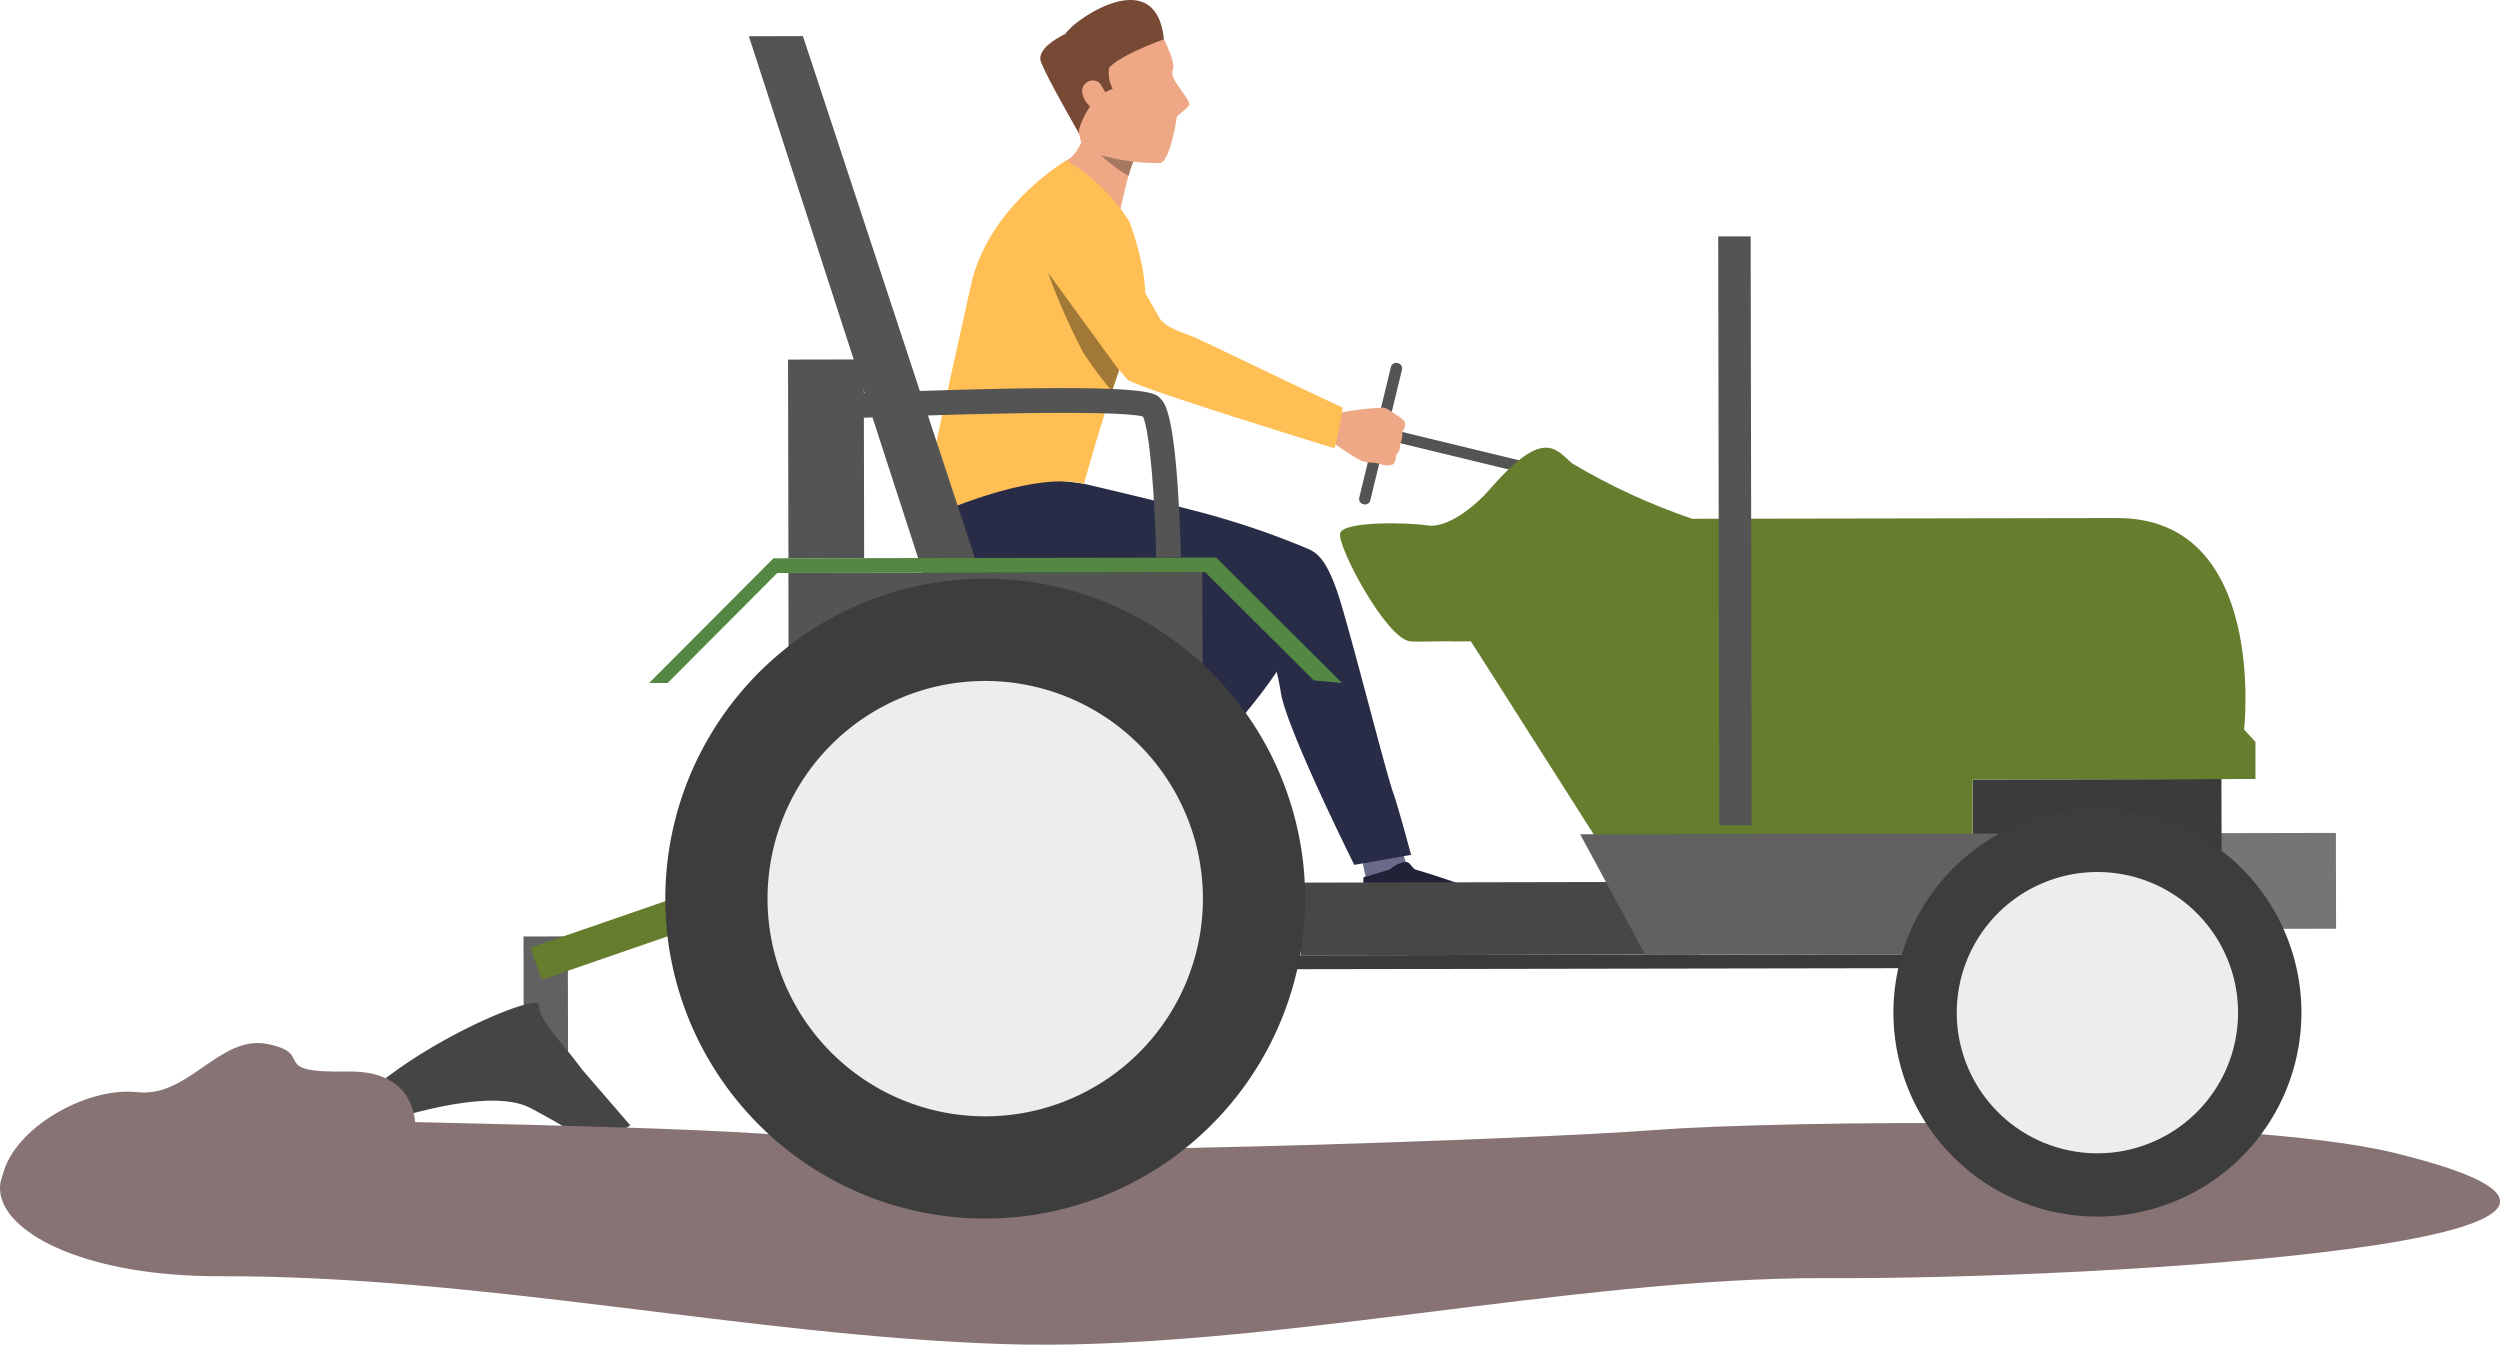<svg id="Grupo_1072527" data-name="Grupo 1072527" xmlns="http://www.w3.org/2000/svg" xmlns:xlink="http://www.w3.org/1999/xlink" width="178.675" height="96.106" viewBox="0 0 178.675 96.106">
  <defs>
    <clipPath id="clip-path">
      <rect id="Rectángulo_376854" data-name="Rectángulo 376854" width="15.805" height="2.43" transform="translate(0 5.158) rotate(-19.049)" fill="none"/>
    </clipPath>
    <linearGradient id="linear-gradient" x1="-2.408" y1="4.483" x2="-2.398" y2="4.483" gradientUnits="objectBoundingBox">
      <stop offset="0" stop-color="#698c33"/>
      <stop offset="0.096" stop-color="#698c33"/>
      <stop offset="1" stop-color="#677d2e"/>
    </linearGradient>
    <clipPath id="clip-path-2">
      <rect id="Rectángulo_376859" data-name="Rectángulo 376859" width="178.675" height="96.106" fill="none"/>
    </clipPath>
    <clipPath id="clip-path-3">
      <path id="Trazado_817814" data-name="Trazado 817814" d="M645.347,282.551l1.492,0,9.968,15.668,25.9-.044-.01-5.744S678.939,282,655.345,282a97.311,97.311,0,0,0-10,.549" transform="translate(-645.347 -282.002)" fill="none"/>
    </clipPath>
    <linearGradient id="linear-gradient-2" x1="-5.259" y1="1.588" x2="-5.251" y2="1.588" gradientUnits="objectBoundingBox">
      <stop offset="0" stop-color="#545454"/>
      <stop offset="1" stop-color="#677d2e"/>
    </linearGradient>
    <clipPath id="clip-path-5">
      <path id="Trazado_817817" data-name="Trazado 817817" d="M607.05,202.261c-1.043,1.207-3.01,2.766-4.4,2.548s-6.029-.321-6.26.563,3.259,7.506,5,7.723c.246.031,1.08.017,2.349,0,7.714-.087,31.462-.173,36.158,9.874l21.912-.037,0-2.651-.813-.882s1.713-15.135-9.069-15.117l-30.375.052a45.155,45.155,0,0,1-8.586-3.962c-.566-.484-1.06-1.119-1.869-1.119-.849,0-2.046.7-4.04,3.007" transform="translate(-596.378 -199.254)" fill="none"/>
    </clipPath>
    <linearGradient id="linear-gradient-3" x1="-1.722" y1="1.269" x2="-1.72" y2="1.269" xlink:href="#linear-gradient"/>
  </defs>
  <rect id="Rectángulo_376852" data-name="Rectángulo 376852" width="3.167" height="10.457" transform="translate(37.416 66.93) rotate(-0.099)" fill="#616161"/>
  <g id="Grupo_1072516" data-name="Grupo 1072516" transform="translate(37.917 62.575)">
    <g id="Grupo_1072515" data-name="Grupo 1072515" transform="translate(0 0)" clip-path="url(#clip-path)">
      <rect id="Rectángulo_376853" data-name="Rectángulo 376853" width="15.746" height="7.482" transform="translate(-0.013 0) rotate(-0.097)" fill="url(#linear-gradient)"/>
    </g>
  </g>
  <g id="Grupo_1072518" data-name="Grupo 1072518">
    <g id="Grupo_1072517" data-name="Grupo 1072517" clip-path="url(#clip-path-2)">
      <path id="Trazado_817796" data-name="Trazado 817796" d="M164.5,451.165c-1.55-2.1-3.1-3.529-3.1-4.634s-12.585,4.329-15.006,9.746c0,0,10.707-4.437,14.466-2.344a52.714,52.714,0,0,1,4.644,2.756l2.427-1.552Z" transform="translate(-122.882 -374.706)" fill="#454545"/>
      <path id="Trazado_817797" data-name="Trazado 817797" d="M171.093,499.835c-11.152-2.721-44.122-2.3-52.878-1.625s-49,2.133-56.387.974-23.281-1.307-46.145-1.863-18.868,11.367.019,11.335S53.246,512.868,71.5,513.5s40.84-4.8,59.162-4.708c19.275.1,66.29-2.647,40.434-8.957" transform="translate(0 -417.445)" fill="#877373"/>
      <path id="Trazado_817798" data-name="Trazado 817798" d="M605.236,171.626l-.059-.014a.377.377,0,0,1-.278-.455l2.266-9.348a.377.377,0,0,1,.455-.277l.059.014a.377.377,0,0,1,.277.455l-2.266,9.348a.377.377,0,0,1-.455.277" transform="translate(-507.755 -135.583)" fill="#545454"/>
      <rect id="Rectángulo_376855" data-name="Rectángulo 376855" width="0.814" height="10.373" transform="translate(98.674 31.337) rotate(-76.378)" fill="#545454"/>
      <path id="Trazado_817799" data-name="Trazado 817799" d="M597.156,185.407a1.723,1.723,0,0,1-.548.051s-.322-.1-.555-.151a1.571,1.571,0,0,0-.182-.034,3.151,3.151,0,0,1-.994-.165,21.174,21.174,0,0,1-2.038-1.326l.38-1.054.215-1.038a21.291,21.291,0,0,1,3.11-.361,1.156,1.156,0,0,1,.114.037,4.034,4.034,0,0,1,.7.441c.062.031.655.386.686.59a.674.674,0,0,1-.186.629,1.611,1.611,0,0,1-.145.875,1,1,0,0,1-.3.834s.016.529-.263.673" transform="translate(-497.64 -152.198)" fill="#eea886"/>
      <path id="Trazado_817800" data-name="Trazado 817800" d="M476.565,370.983l-.582,1.265s-2.462-.913-2.475-.944.674-1.757.674-1.757Z" transform="translate(-397.471 -310.205)" fill="#515269"/>
      <path id="Trazado_817801" data-name="Trazado 817801" d="M608.511,378.094l.684,1.989s-2.7.6-3.092.569c-.035,0-.514-2.253-.514-2.253Z" transform="translate(-508.343 -317.379)" fill="#6a6b8a"/>
      <path id="Trazado_817802" data-name="Trazado 817802" d="M606.831,384.69s1.886-.516,1.942-.6a1.954,1.954,0,0,1,1.1-.491c.357.059.39.486.746.573s3.116.964,3.5,1.188,2.206-.442,2.558.03.7,1.714-2.171,2.148-5.932,1.719-6.619,1.546-1.163-3.631-1.06-4.4" transform="translate(-509.373 -321.998)" fill="#202338"/>
      <path id="Trazado_817803" data-name="Trazado 817803" d="M462.331,378.389s1.75.744,1.842.715a1.9,1.9,0,0,1,1.139.291c.237.26,0,.606.225.887s1.47,1.929,1.835,2.31c.3.311,1.936.6,2.463,1.147.4.413-.066,2.067-2.852,1.282-2.713-.765-6.073-2.093-6.493-2.639s1.3-3.472,1.842-3.993" transform="translate(-386.488 -317.627)" fill="#202338"/>
      <path id="Trazado_817804" data-name="Trazado 817804" d="M422.373,202.763s7.7,3.408,9.331,4.574,5.205,3.315,5.325,3.842.825.012-.436,2.648-7.235,8.983-7.8,9.673c-.584.72-4.728,5.031-4.728,5.031l-3.126-2.346s5.988-8.838,6.855-10.137,1.258-1.492.743-2.065-2.567-.56-13.14-4.919c-1.056-.436-4-1.443-4.395-2.86-.706-2.56-.11-5.808,2.727-7.241s8.639,3.8,8.639,3.8" transform="translate(-344.779 -166.804)" fill="#292c47"/>
      <path id="Trazado_817805" data-name="Trazado 817805" d="M479.255,64.305a1.122,1.122,0,0,0-.217.37,9.006,9.006,0,0,0-.339,1.012c-.346,1.221-.661,2.787-.661,2.787s-4.409-3.661-3.787-3.892,1.08-1.3,1.08-1.3,4.387.616,3.923,1.028" transform="translate(-398.045 -53.116)" fill="#eea886"/>
      <path id="Trazado_817806" data-name="Trazado 817806" d="M420.885,213.365s7.951,1.856,9.917,2.481a56.994,56.994,0,0,1,6.259,2.241c.483.275,1.221.686,2.108,3.556,1.006,3.254,3.305,12.406,3.826,13.831.327.895,1.269,4.417,1.269,4.417l-4.06.711s-4.853-9.729-5.25-12.324c-.668-4.368-2.361-4.388-3.046-4.785s-3.978.356-15.7-.559c-1.172-.092-4.374-.144-5.205-1.407-1.5-2.281-3.017-4.873-.7-7.173s10.579-.99,10.579-.99" transform="translate(-343.414 -178.791)" fill="#292c47"/>
      <path id="Trazado_817807" data-name="Trazado 817807" d="M477.132,9.113s1.38,2.373,1.067,3.02,1.44,2.211,1.154,2.543-.878.735-.868.832-.5,3.194-1.178,3.264-5.29-.161-5.675-1.6-1.516-4.6-1.782-5.189,2.386-5.126,7.282-2.866" transform="translate(-394.385 -7.124)" fill="#eea886"/>
      <path id="Trazado_817808" data-name="Trazado 817808" d="M465.722,1.54a5.09,5.09,0,0,0-.941.9c-.3.143-2.086,1.032-1.713,1.99.5,1.288,2.525,4.738,2.7,5.1.023.048.023-.043.006-.236A5.423,5.423,0,0,1,467.39,6.7l.8-.363a2.344,2.344,0,0,1-.255-1.5c.9-.973,3.915-2.025,3.915-2.025-.437-4.3-4.112-2.772-6.128-1.271" transform="translate(-388.665 0)" fill="#784a36"/>
      <path id="Trazado_817809" data-name="Trazado 817809" d="M482.916,36.025a.757.757,0,0,0-1.244.731c.176,1.018,1.641,1.832,1.959,1.377s-.473-1.741-.715-2.109" transform="translate(-404.31 -30.08)" fill="#eea886"/>
      <path id="Trazado_817810" data-name="Trazado 817810" d="M420.379,71.4s-5.572,3.259-6.82,8.936-3.507,15.645-3.546,16.826c0,0,7.541-3.645,11.63-2.652,0,0,2.558-9.251,3.908-11.438s-.671-7.317-.671-7.317a13.6,13.6,0,0,0-4.5-4.354" transform="translate(-344.172 -59.934)" fill="#ffbf55"/>
      <path id="Trazado_817811" data-name="Trazado 817811" d="M492.372,69.6a9.017,9.017,0,0,0-.339,1.012,10.518,10.518,0,0,1-1.957-1.467,18.332,18.332,0,0,0,2.3.455" transform="translate(-411.379 -58.045)" fill="#a77860"/>
      <path id="Trazado_817812" data-name="Trazado 817812" d="M464.653,89.127s1.331,1.88,2.154,3.3c.934,1.614,1.851,3.208,2.054,3.566.412.729,1.874,1.116,2.521,1.393.6.254,10.445,5.014,10.571,5a24.448,24.448,0,0,1-.583,2.925s-14.177-4.344-14.8-4.908a47.533,47.533,0,0,1-3.211-4.191c-.717-1.008-1.816-2.661-2.4-3.373-.651-.8-2.02-3.523-.288-4.886,2.213-1.743,3.443.371,3.977,1.168" transform="translate(-385.992 -73.272)" fill="#ffbf55"/>
      <path id="Trazado_817813" data-name="Trazado 817813" d="M466.416,121.3a45.144,45.144,0,0,0,2.557,5.781,28.089,28.089,0,0,0,2.017,2.69l.507-1.489s-4.127-5.656-5.081-6.981" transform="translate(-391.518 -101.821)" fill="#a17836"/>
      <rect id="Rectángulo_376856" data-name="Rectángulo 376856" width="58.653" height="0.994" transform="translate(88.868 68.281) rotate(-0.097)" fill="#3b3b3b"/>
      <rect id="Rectángulo_376857" data-name="Rectángulo 376857" width="14.028" height="6.848" transform="matrix(1, -0.002, 0.002, 1, 152.918, 59.556)" fill="#757575"/>
      <rect id="Rectángulo_376858" data-name="Rectángulo 376858" width="17.784" height="5.191" transform="matrix(1, -0.002, 0.002, 1, 140.982, 55.711)" fill="#3b3b3b"/>
    </g>
  </g>
  <g id="Grupo_1072520" data-name="Grupo 1072520" transform="translate(103.631 45.284)">
    <g id="Grupo_1072519" data-name="Grupo 1072519" clip-path="url(#clip-path-3)">
      <rect id="Rectángulo_376860" data-name="Rectángulo 376860" width="21.239" height="39.249" transform="translate(-2.227 15.902) rotate(-82.029)" fill="url(#linear-gradient-2)"/>
    </g>
  </g>
  <g id="Grupo_1072522" data-name="Grupo 1072522">
    <g id="Grupo_1072521" data-name="Grupo 1072521" clip-path="url(#clip-path-2)">
      <path id="Trazado_817815" data-name="Trazado 817815" d="M333.29,16.087l3.866-.006,13.76,41.76-4.079.007Z" transform="translate(-279.77 -13.499)" fill="#545454"/>
      <rect id="Rectángulo_376861" data-name="Rectángulo 376861" width="29.586" height="16.008" transform="translate(56.347 40.951) rotate(-0.097)" fill="#545454"/>
      <rect id="Rectángulo_376862" data-name="Rectángulo 376862" width="28.553" height="5.192" transform="matrix(1, -0.002, 0.002, 1, 92.946, 63.082)" fill="#474747"/>
      <path id="Trazado_817816" data-name="Trazado 817816" d="M703.273,370.989l4.654,8.608L733,379.554l5.619-8.625Z" transform="translate(-590.34 -311.364)" fill="#616161"/>
    </g>
  </g>
  <g id="Grupo_1072524" data-name="Grupo 1072524" transform="translate(95.767 31.997)">
    <g id="Grupo_1072523" data-name="Grupo 1072523" clip-path="url(#clip-path-5)">
      <rect id="Rectángulo_376864" data-name="Rectángulo 376864" width="57.965" height="67.939" transform="matrix(0.581, -0.814, 0.814, 0.581, -11.435, 15.711)" fill="url(#linear-gradient-3)"/>
    </g>
  </g>
  <g id="Grupo_1072526" data-name="Grupo 1072526">
    <g id="Grupo_1072525" data-name="Grupo 1072525" clip-path="url(#clip-path-2)">
      <path id="Trazado_817818" data-name="Trazado 817818" d="M871.86,374.46A14.58,14.58,0,1,1,857.254,359.9,14.58,14.58,0,0,1,871.86,374.46" transform="translate(-707.377 -302.111)" fill="#3d3d3d"/>
      <path id="Trazado_817819" data-name="Trazado 817819" d="M891.005,398.143a10.052,10.052,0,1,1-10.069-10.034,10.052,10.052,0,0,1,10.069,10.034" transform="translate(-731.051 -325.786)" fill="#ededed"/>
      <path id="Trazado_817820" data-name="Trazado 817820" d="M341.839,280.394a22.865,22.865,0,1,1-22.9-22.826,22.865,22.865,0,0,1,22.9,22.826" transform="translate(-248.56 -216.207)" fill="#3d3d3d"/>
      <path id="Trazado_817821" data-name="Trazado 817821" d="M372.725,318.6a15.558,15.558,0,1,1-15.585-15.532A15.558,15.558,0,0,1,372.725,318.6" transform="translate(-286.753 -254.4)" fill="#ededed"/>
      <path id="Trazado_817822" data-name="Trazado 817822" d="M336.413,256.924l-7.753-7.727-30.588.052-7.833,7.86-1.321,0L297.8,248.2l31.64-.054,8.995,8.964Z" transform="translate(-242.522 -208.297)" fill="#538742"/>
      <rect id="Rectángulo_376865" data-name="Rectángulo 376865" width="5.412" height="14.2" transform="matrix(1, -0.002, 0.002, 1, 56.321, 25.7)" fill="#545454"/>
      <path id="Trazado_817823" data-name="Trazado 817823" d="M387.825,184.876c-.078-4.165-.458-9.076-.945-10.1-1.868-.516-14.562-.183-23.221.23l-.084-1.765c.057,0,5.779-.274,11.556-.414,12.044-.292,12.579.241,12.968.63.312.311.892.889,1.269,6.345.176,2.555.224,5.014.224,5.038Z" transform="translate(-305.192 -145.006)" fill="#545454"/>
      <rect id="Rectángulo_376866" data-name="Rectángulo 376866" width="2.32" height="42.084" transform="translate(122.8 16.897) rotate(-0.099)" fill="#545454"/>
      <path id="Trazado_817824" data-name="Trazado 817824" d="M30.613,471.331s1.022-5.178-4.795-5.065-2.211-1.239-5.674-1.958-5.664,3.843-9.346,3.434-8.854,2.608-9.619,5.915,29.434-2.326,29.434-2.326" transform="translate(-0.978 -389.685)" fill="#877373"/>
    </g>
  </g>
</svg>
